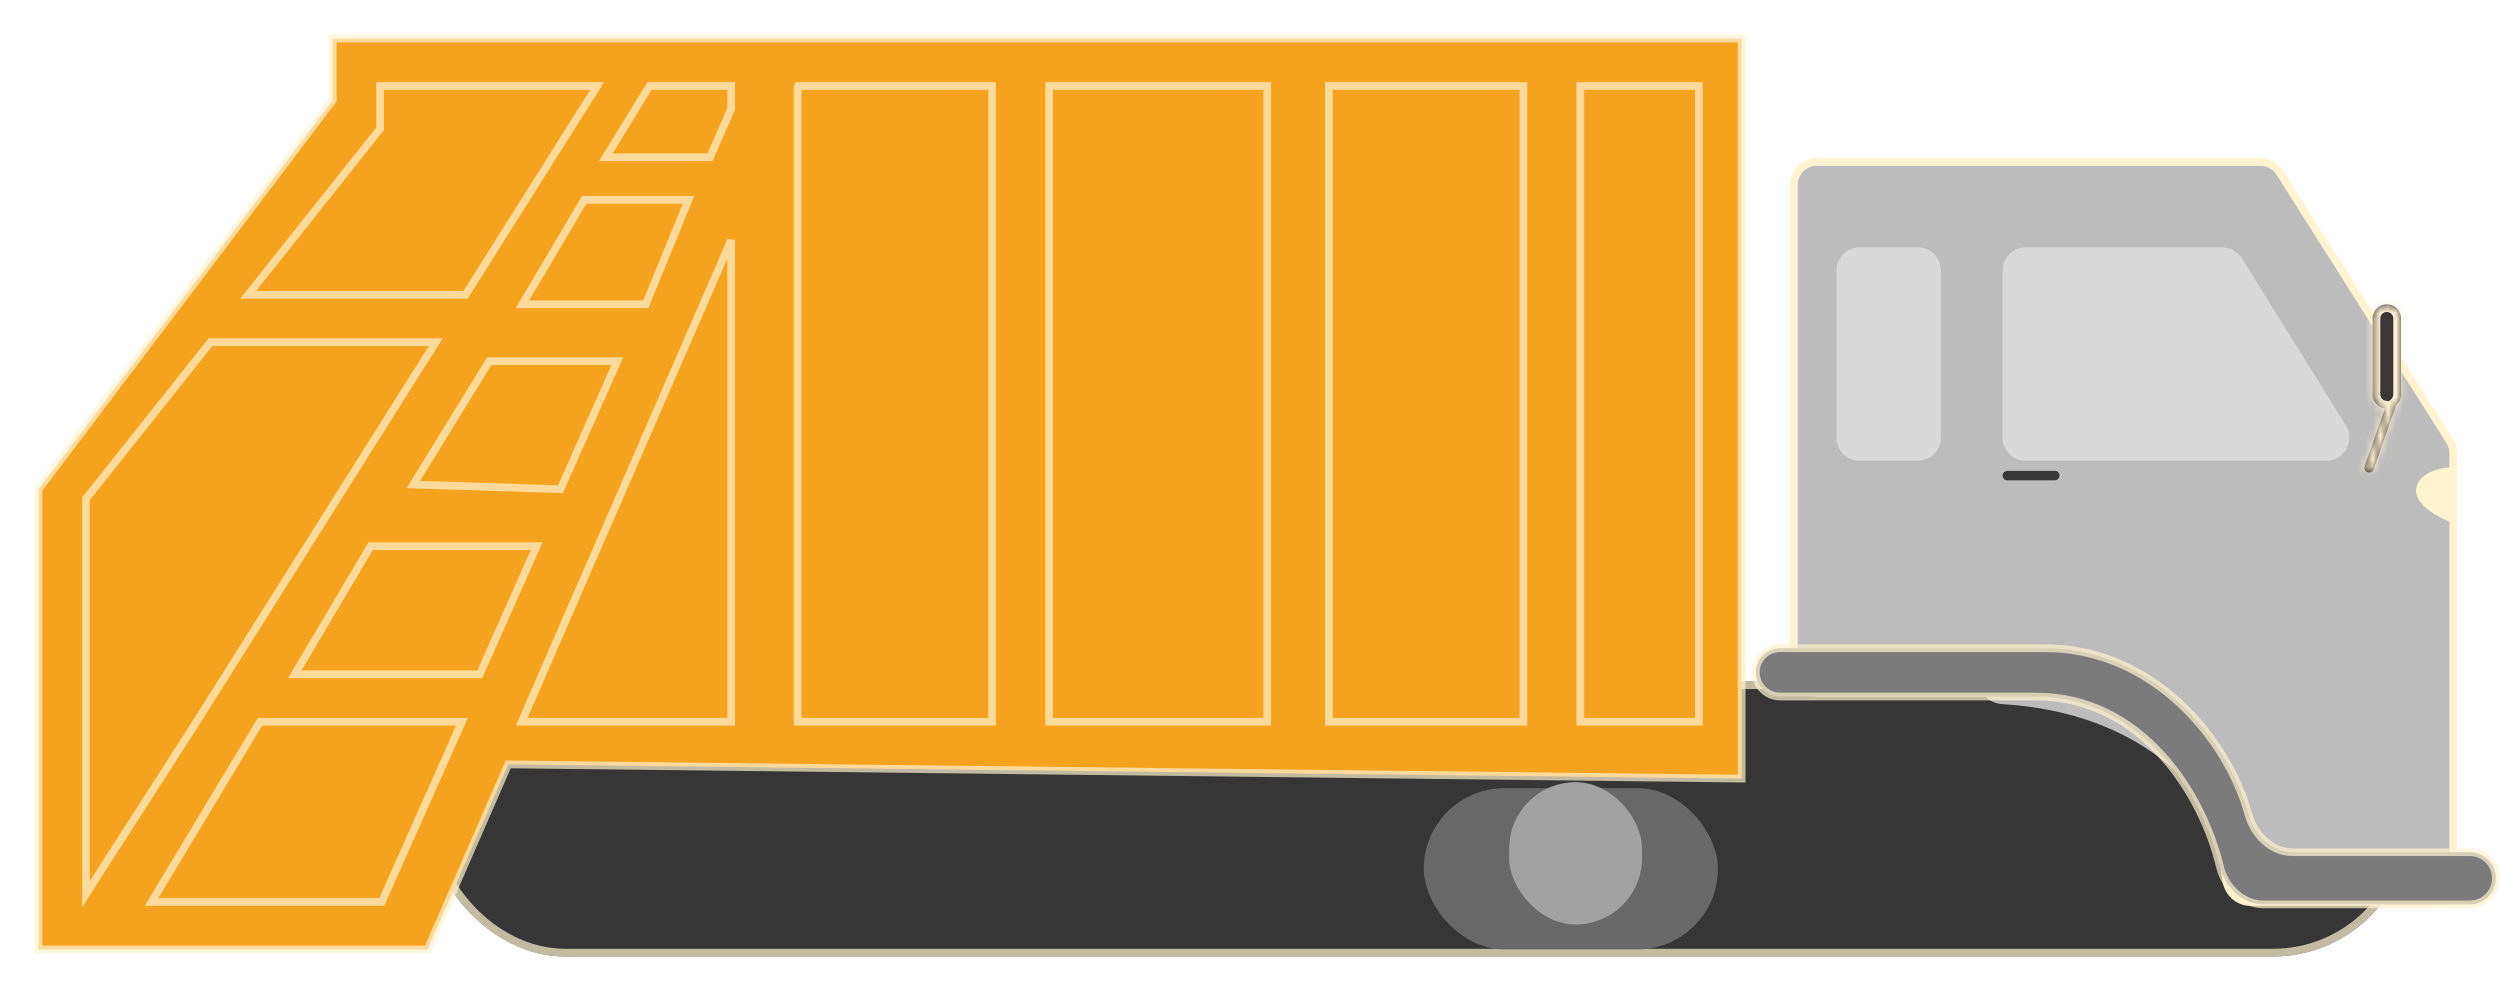 <svg width="324" height="128" viewBox="0 0 324 128" fill="none" xmlns="http://www.w3.org/2000/svg">
<rect x="55.414" y="88.303" width="256.99" height="35.659" rx="17.829" fill="#363636"/>
<rect x="55.914" y="88.803" width="255.99" height="34.659" rx="17.329" stroke="#FFF3D0" stroke-opacity="0.7"/>
<g filter="url(#filter0_d_77_69)">
<rect x="184.524" y="98.14" width="38.118" height="20.904" rx="10.452" fill="#686868"/>
</g>
<g filter="url(#filter1_d_77_69)">
<rect x="195.591" y="99.369" width="17.215" height="18.444" rx="8.607" fill="#A2A2A2"/>
</g>
<g filter="url(#filter2_d_77_69)">
<path d="M43.118 8.993L5 59.407V119.043H55.414L65.866 95.066L225.716 96.91V1H43.118V8.993Z" fill="#F5A21E" stroke="#FFF3D0" stroke-opacity="0.7"/>
<g filter="url(#filter3_i_77_69)">
<path fill-rule="evenodd" clip-rule="evenodd" d="M92.015 16.37L94.762 10.117V7.148H84.172L78.521 16.37H92.015ZM77.388 7.148L71.577 16.37L60.343 34.2H32.162L49.266 12.681V7.148H77.388ZM27.275 40.348L11.148 60.636V111.865L25.481 89.532L56.47 40.348H27.275ZM19.636 112.895H49.473L59.874 89.532H33.694L19.636 112.895ZM67.61 89.532H94.762V27.118L67.61 89.532ZM103.369 89.532H128.576V7.148H103.449L103.369 7.332V89.532ZM135.954 7.148V89.532H164.235V7.148H135.954ZM172.228 7.148V89.532H197.435V7.148H172.228ZM204.813 7.148V89.532H220.183V7.148H204.813ZM67.71 35.429L75.703 21.904H89.229L83.695 35.429H67.71ZM63.407 42.807L53.57 58.792L72.629 59.407L80.007 42.807H63.407ZM48.037 66.784L38.2 83.384H62.177L69.555 66.784H48.037Z" fill="#F5A21E"/>
</g>
<path d="M94.762 10.117L95.22 10.318L95.262 10.222V10.117H94.762ZM92.015 16.37V16.87H92.341L92.473 16.571L92.015 16.37ZM94.762 7.148H95.262V6.648H94.762V7.148ZM84.172 7.148V6.648H83.892L83.745 6.887L84.172 7.148ZM78.521 16.37L78.095 16.109L77.628 16.87H78.521V16.37ZM77.388 7.148L77.811 7.415L78.293 6.648H77.388V7.148ZM71.577 16.37L72 16.637L72 16.637L71.577 16.37ZM60.343 34.2V34.7H60.619L60.767 34.466L60.343 34.2ZM32.162 34.2L31.771 33.889L31.126 34.7H32.162V34.2ZM49.266 12.681L49.658 12.992L49.766 12.856V12.681H49.266ZM49.266 7.148V6.648H48.766V7.148H49.266ZM27.275 40.348V39.848H27.034L26.884 40.037L27.275 40.348ZM11.148 60.636L10.757 60.325L10.648 60.462V60.636H11.148ZM11.148 111.865H10.648V113.57L11.569 112.135L11.148 111.865ZM25.481 89.532L25.901 89.802L25.904 89.799L25.481 89.532ZM56.47 40.348L56.893 40.614L57.376 39.848H56.47V40.348ZM19.636 112.895L19.207 112.637L18.751 113.395H19.636V112.895ZM49.473 112.895V113.395H49.797L49.929 113.098L49.473 112.895ZM59.874 89.532L60.331 89.736L60.644 89.032H59.874V89.532ZM33.694 89.532V89.032H33.411L33.265 89.275L33.694 89.532ZM67.61 89.532L67.151 89.333L66.847 90.032H67.61V89.532ZM94.762 89.532V90.032H95.262V89.532H94.762ZM94.762 27.118H95.262L94.303 26.918L94.762 27.118ZM103.369 89.532H102.869V90.032H103.369V89.532ZM128.576 89.532V90.032H129.076V89.532H128.576ZM128.576 7.148H129.076V6.648H128.576V7.148ZM103.449 7.148V6.648H103.122L102.991 6.949L103.449 7.148ZM103.369 7.332L102.911 7.133L102.869 7.228V7.332H103.369ZM135.954 89.532H135.454V90.032H135.954V89.532ZM135.954 7.148V6.648H135.454V7.148H135.954ZM164.235 89.532V90.032H164.735V89.532H164.235ZM164.235 7.148H164.735V6.648H164.235V7.148ZM172.228 89.532H171.728V90.032H172.228V89.532ZM172.228 7.148V6.648H171.728V7.148H172.228ZM197.435 89.532V90.032H197.935V89.532H197.435ZM197.435 7.148H197.935V6.648H197.435V7.148ZM204.813 89.532H204.313V90.032H204.813V89.532ZM204.813 7.148V6.648H204.313V7.148H204.813ZM220.183 89.532V90.032H220.683V89.532H220.183ZM220.183 7.148H220.683V6.648H220.183V7.148ZM75.703 21.904V21.404H75.418L75.273 21.649L75.703 21.904ZM67.71 35.429L67.28 35.175L66.834 35.929H67.71V35.429ZM89.229 21.904L89.692 22.093L89.974 21.404H89.229V21.904ZM83.695 35.429V35.929H84.031L84.158 35.619L83.695 35.429ZM53.57 58.792L53.144 58.53L52.692 59.264L53.554 59.292L53.57 58.792ZM63.407 42.807V42.307H63.127L62.981 42.545L63.407 42.807ZM72.629 59.407L72.613 59.907L72.949 59.917L73.086 59.61L72.629 59.407ZM80.007 42.807L80.464 43.01L80.776 42.307H80.007V42.807ZM38.2 83.384L37.77 83.129L37.322 83.884H38.2V83.384ZM48.037 66.784V66.284H47.752L47.607 66.529L48.037 66.784ZM62.177 83.384V83.884H62.502L62.634 83.587L62.177 83.384ZM69.555 66.784L70.012 66.987L70.324 66.284H69.555V66.784ZM94.304 9.916L91.557 16.169L92.473 16.571L95.22 10.318L94.304 9.916ZM94.262 7.148V10.117H95.262V7.148H94.262ZM94.762 6.648H84.172V7.648H94.762V6.648ZM78.948 16.631L84.598 7.409L83.745 6.887L78.095 16.109L78.948 16.631ZM92.015 15.87H78.521V16.87H92.015V15.87ZM76.965 6.882L71.154 16.104L72 16.637L77.811 7.415L76.965 6.882ZM71.154 16.104L59.92 33.933L60.767 34.466L72 16.637L71.154 16.104ZM60.343 33.7H32.162V34.7H60.343V33.7ZM48.875 12.37L31.771 33.889L32.553 34.511L49.658 12.992L48.875 12.37ZM48.766 7.148V12.681H49.766V7.148H48.766ZM77.388 6.648H49.266V7.648H77.388V6.648ZM26.884 40.037L10.757 60.325L11.54 60.947L27.666 40.659L26.884 40.037ZM10.648 60.636V111.865H11.648V60.636H10.648ZM25.06 89.262L10.727 111.595L11.569 112.135L25.901 89.802L25.06 89.262ZM56.047 40.081L25.058 89.266L25.904 89.799L56.893 40.614L56.047 40.081ZM27.275 40.848H56.47V39.848H27.275V40.848ZM19.636 113.395H49.473V112.395H19.636V113.395ZM59.418 89.329L49.016 112.692L49.929 113.098L60.331 89.736L59.418 89.329ZM33.694 90.032H59.874V89.032H33.694V90.032ZM20.064 113.153L34.122 89.79L33.265 89.275L19.207 112.637L20.064 113.153ZM67.61 90.032H94.762V89.032H67.61V90.032ZM94.262 27.118V89.532H95.262V27.118H94.262ZM68.068 89.732L95.22 27.317L94.303 26.918L67.151 89.333L68.068 89.732ZM103.369 90.032H128.576V89.032H103.369V90.032ZM128.076 7.148V89.532H129.076V7.148H128.076ZM128.576 6.648H103.449V7.648H128.576V6.648ZM103.828 7.531L103.908 7.348L102.991 6.949L102.911 7.133L103.828 7.531ZM103.869 89.532V7.332H102.869V89.532H103.869ZM136.454 89.532V7.148H135.454V89.532H136.454ZM135.954 90.032H164.235V89.032H135.954V90.032ZM163.735 7.148V89.532H164.735V7.148H163.735ZM164.235 6.648H135.954V7.648H164.235V6.648ZM172.728 89.532V7.148H171.728V89.532H172.728ZM172.228 90.032H197.435V89.032H172.228V90.032ZM196.935 7.148V89.532H197.935V7.148H196.935ZM197.435 6.648H172.228V7.648H197.435V6.648ZM205.313 89.532V7.148H204.313V89.532H205.313ZM204.813 90.032H220.183V89.032H204.813V90.032ZM220.683 89.532V7.148H219.683V89.532H220.683ZM220.183 6.648H204.813V7.648H220.183V6.648ZM75.273 21.649L67.28 35.175L68.141 35.684L76.133 22.158L75.273 21.649ZM89.229 21.404H75.703V22.404H89.229V21.404ZM84.158 35.619L89.692 22.093L88.766 21.714L83.233 35.24L84.158 35.619ZM67.71 35.929H83.695V34.929H67.71V35.929ZM53.996 59.054L63.833 43.069L62.981 42.545L53.144 58.53L53.996 59.054ZM72.645 58.907L53.586 58.292L53.554 59.292L72.613 59.907L72.645 58.907ZM79.55 42.604L72.172 59.204L73.086 59.61L80.464 43.01L79.55 42.604ZM63.407 43.307H80.007V42.307H63.407V43.307ZM38.63 83.639L48.467 67.039L47.607 66.529L37.77 83.129L38.63 83.639ZM62.177 82.884H38.2V83.884H62.177V82.884ZM69.098 66.581L61.72 83.181L62.634 83.587L70.012 66.987L69.098 66.581ZM48.037 67.284H69.555V66.284H48.037V67.284Z" fill="#FFF3D0" fill-opacity="0.7"/>
</g>
<g filter="url(#filter4_d_77_69)">
<path d="M292.924 16.985H235.479C233.822 16.985 232.479 18.328 232.479 19.985V82.776C232.479 84.433 233.822 85.776 235.479 85.776H258.112C279.557 85.776 287.434 97.651 288.5 109.899C288.644 111.549 289.972 112.895 291.628 112.895H314.937C316.594 112.895 317.937 111.552 317.937 109.895V54.744C317.937 54.175 317.776 53.619 317.472 53.138L295.458 18.38C294.908 17.511 293.952 16.985 292.924 16.985Z" fill="#BCBCBC"/>
<path d="M292.924 16.985H235.479C233.822 16.985 232.479 18.328 232.479 19.985V82.776C232.479 84.433 233.822 85.776 235.479 85.776H258.112C279.557 85.776 287.434 97.651 288.5 109.899C288.644 111.549 289.972 112.895 291.628 112.895H314.937C316.594 112.895 317.937 111.552 317.937 109.895V54.744C317.937 54.175 317.776 53.619 317.472 53.138L295.458 18.38C294.908 17.511 293.952 16.985 292.924 16.985Z" stroke="#FFF3D0"/>
</g>
<path d="M313.168 63.176C313.686 61.104 316.404 60.586 317.699 60.586V67.707C315.973 67.059 312.65 65.247 313.168 63.176Z" fill="#FFF3D0"/>
<g filter="url(#filter5_d_77_69)">
<path d="M288.89 21.903H259.453C257.796 21.903 256.453 23.247 256.453 24.903L256.453 84.166C256.453 85.823 257.804 87.156 259.458 87.253C277.575 88.313 287.986 98.932 289.592 109.906C289.832 111.546 291.154 112.895 292.811 112.895H309.404C311.061 112.895 312.404 111.552 312.404 109.895V57.76C312.404 57.198 312.246 56.648 311.949 56.171L291.435 23.315C290.887 22.437 289.925 21.903 288.89 21.903Z" fill="#BCBCBC"/>
</g>
<path d="M265.064 84.008H230.681C228.951 84.008 227.561 85.41 227.561 87.14C227.561 88.87 228.963 90.272 230.693 90.272H263.834C277.69 90.272 285.487 103.035 287.687 112.265C288.327 114.951 290.577 117.208 293.339 117.208H320.089C321.957 117.208 323.471 115.694 323.471 113.826C323.471 111.959 321.957 110.445 320.089 110.445L297.115 110.445C294.354 110.445 292.119 108.176 291.391 105.513C288.758 95.892 279.113 84.008 265.064 84.008Z" fill="#7B7B7B"/>
<path d="M263.834 90.272C277.69 90.272 285.487 103.035 287.687 112.265C288.327 114.951 290.577 117.208 293.339 117.208H320.089C321.957 117.208 323.471 115.694 323.471 113.826V113.826C323.471 111.959 321.957 110.445 320.089 110.445L297.115 110.445C294.354 110.445 292.119 108.176 291.391 105.513C288.758 95.892 279.113 84.008 265.064 84.008C265.064 84.008 265.064 84.008 265.064 84.008C265.064 84.008 240.759 84.008 230.681 84.008C228.951 84.008 227.561 85.41 227.561 87.14V87.14C227.561 88.87 228.963 90.272 230.693 90.272H263.834Z" stroke="#FFF3D0" stroke-opacity="0.7"/>
<g filter="url(#filter6_i_77_69)">
<path d="M259.53 52.718V31.052C259.53 29.395 260.874 28.052 262.53 28.052H287.989C289.026 28.052 289.989 28.587 290.537 29.467L304.018 51.133C305.261 53.131 303.824 55.718 301.471 55.718H262.53C260.874 55.718 259.53 54.375 259.53 52.718Z" fill="#D9D9D9"/>
<path d="M241.012 28.052H248.538C250.195 28.052 251.538 29.395 251.538 31.052V52.718C251.538 54.375 250.195 55.718 248.538 55.718H241.012C239.355 55.718 238.012 54.375 238.012 52.718V31.052C238.012 29.395 239.355 28.052 241.012 28.052Z" fill="#D9D9D9"/>
</g>
<g filter="url(#filter7_d_77_69)">
<mask id="path-14-inside-1_77_69" fill="white">
<path fill-rule="evenodd" clip-rule="evenodd" d="M309.33 35.429C308.311 35.429 307.485 36.255 307.485 37.274V47.111C307.485 48.048 308.185 48.822 309.09 48.94L306.46 56.426C306.347 56.747 306.516 57.097 306.836 57.21C307.156 57.323 307.507 57.154 307.62 56.834L310.473 48.713C310.494 48.653 310.505 48.591 310.507 48.53C310.915 48.192 311.174 47.682 311.174 47.111V37.274C311.174 36.255 310.349 35.429 309.33 35.429Z"/>
</mask>
<path fill-rule="evenodd" clip-rule="evenodd" d="M309.33 35.429C308.311 35.429 307.485 36.255 307.485 37.274V47.111C307.485 48.048 308.185 48.822 309.09 48.94L306.46 56.426C306.347 56.747 306.516 57.097 306.836 57.21C307.156 57.323 307.507 57.154 307.62 56.834L310.473 48.713C310.494 48.653 310.505 48.591 310.507 48.53C310.915 48.192 311.174 47.682 311.174 47.111V37.274C311.174 36.255 310.349 35.429 309.33 35.429Z" fill="#3C3737"/>
<path d="M309.09 48.94L310.033 49.271L310.442 48.107L309.219 47.948L309.09 48.94ZM306.46 56.426L307.403 56.758L307.403 56.758L306.46 56.426ZM307.62 56.834L308.563 57.165L308.563 57.165L307.62 56.834ZM310.473 48.713L311.416 49.044L311.416 49.044L310.473 48.713ZM310.507 48.53L309.868 47.761L309.523 48.047L309.508 48.496L310.507 48.53ZM308.485 37.274C308.485 36.807 308.864 36.429 309.33 36.429V34.429C307.759 34.429 306.485 35.703 306.485 37.274H308.485ZM308.485 47.111V37.274H306.485V47.111H308.485ZM309.219 47.948C308.805 47.894 308.485 47.539 308.485 47.111H306.485C306.485 48.557 307.564 49.749 308.961 49.931L309.219 47.948ZM307.403 56.758L310.033 49.271L308.146 48.608L305.516 56.095L307.403 56.758ZM307.167 56.267C307.368 56.337 307.474 56.557 307.403 56.758L305.516 56.095C305.221 56.936 305.663 57.858 306.505 58.154L307.167 56.267ZM306.676 56.502C306.747 56.302 306.967 56.196 307.167 56.267L306.505 58.154C307.346 58.449 308.268 58.007 308.563 57.165L306.676 56.502ZM309.529 48.382L306.676 56.502L308.563 57.165L311.416 49.044L309.529 48.382ZM309.508 48.496C309.509 48.456 309.516 48.418 309.529 48.382L311.416 49.044C311.471 48.887 311.501 48.726 311.507 48.565L309.508 48.496ZM310.174 47.111C310.174 47.372 310.057 47.605 309.868 47.761L311.146 49.3C311.773 48.78 312.174 47.992 312.174 47.111H310.174ZM310.174 37.274V47.111H312.174V37.274H310.174ZM309.33 36.429C309.796 36.429 310.174 36.807 310.174 37.274H312.174C312.174 35.703 310.901 34.429 309.33 34.429V36.429Z" fill="#FFF3D0" mask="url(#path-14-inside-1_77_69)"/>
</g>
<g filter="url(#filter8_d_77_69)">
<rect x="259.531" y="61.251" width="1.23" height="7.378" rx="0.615" transform="rotate(-90 259.531 61.251)" fill="#363636"/>
</g>
<defs>
<filter id="filter0_d_77_69" x="180.524" y="98.14" width="46.118" height="28.904" filterUnits="userSpaceOnUse" color-interpolation-filters="sRGB">
<feFlood flood-opacity="0" result="BackgroundImageFix"/>
<feColorMatrix in="SourceAlpha" type="matrix" values="0 0 0 0 0 0 0 0 0 0 0 0 0 0 0 0 0 0 127 0" result="hardAlpha"/>
<feOffset dy="4"/>
<feGaussianBlur stdDeviation="2"/>
<feComposite in2="hardAlpha" operator="out"/>
<feColorMatrix type="matrix" values="0 0 0 0 0 0 0 0 0 0 0 0 0 0 0 0 0 0 0.25 0"/>
<feBlend mode="normal" in2="BackgroundImageFix" result="effect1_dropShadow_77_69"/>
<feBlend mode="normal" in="SourceGraphic" in2="effect1_dropShadow_77_69" result="shape"/>
</filter>
<filter id="filter1_d_77_69" x="193.591" y="99.369" width="21.215" height="22.444" filterUnits="userSpaceOnUse" color-interpolation-filters="sRGB">
<feFlood flood-opacity="0" result="BackgroundImageFix"/>
<feColorMatrix in="SourceAlpha" type="matrix" values="0 0 0 0 0 0 0 0 0 0 0 0 0 0 0 0 0 0 127 0" result="hardAlpha"/>
<feOffset dy="2"/>
<feGaussianBlur stdDeviation="1"/>
<feComposite in2="hardAlpha" operator="out"/>
<feColorMatrix type="matrix" values="0 0 0 0 0 0 0 0 0 0 0 0 0 0 0 0 0 0 0.25 0"/>
<feBlend mode="normal" in2="BackgroundImageFix" result="effect1_dropShadow_77_69"/>
<feBlend mode="normal" in="SourceGraphic" in2="effect1_dropShadow_77_69" result="shape"/>
</filter>
<filter id="filter2_d_77_69" x="0.5" y="0.5" width="229.716" height="127.043" filterUnits="userSpaceOnUse" color-interpolation-filters="sRGB">
<feFlood flood-opacity="0" result="BackgroundImageFix"/>
<feColorMatrix in="SourceAlpha" type="matrix" values="0 0 0 0 0 0 0 0 0 0 0 0 0 0 0 0 0 0 127 0" result="hardAlpha"/>
<feOffset dy="4"/>
<feGaussianBlur stdDeviation="2"/>
<feComposite in2="hardAlpha" operator="out"/>
<feColorMatrix type="matrix" values="0 0 0 0 0 0 0 0 0 0 0 0 0 0 0 0 0 0 0.25 0"/>
<feBlend mode="normal" in2="BackgroundImageFix" result="effect1_dropShadow_77_69"/>
<feBlend mode="normal" in="SourceGraphic" in2="effect1_dropShadow_77_69" result="shape"/>
</filter>
<filter id="filter3_i_77_69" x="10.648" y="6.648" width="210.035" height="110.922" filterUnits="userSpaceOnUse" color-interpolation-filters="sRGB">
<feFlood flood-opacity="0" result="BackgroundImageFix"/>
<feBlend mode="normal" in="SourceGraphic" in2="BackgroundImageFix" result="shape"/>
<feColorMatrix in="SourceAlpha" type="matrix" values="0 0 0 0 0 0 0 0 0 0 0 0 0 0 0 0 0 0 127 0" result="hardAlpha"/>
<feOffset dy="4"/>
<feGaussianBlur stdDeviation="2"/>
<feComposite in2="hardAlpha" operator="arithmetic" k2="-1" k3="1"/>
<feColorMatrix type="matrix" values="0 0 0 0 0 0 0 0 0 0 0 0 0 0 0 0 0 0 0.25 0"/>
<feBlend mode="normal" in2="shape" result="effect1_innerShadow_77_69"/>
</filter>
<filter id="filter4_d_77_69" x="227.979" y="16.485" width="94.458" height="104.91" filterUnits="userSpaceOnUse" color-interpolation-filters="sRGB">
<feFlood flood-opacity="0" result="BackgroundImageFix"/>
<feColorMatrix in="SourceAlpha" type="matrix" values="0 0 0 0 0 0 0 0 0 0 0 0 0 0 0 0 0 0 127 0" result="hardAlpha"/>
<feOffset dy="4"/>
<feGaussianBlur stdDeviation="2"/>
<feComposite in2="hardAlpha" operator="out"/>
<feColorMatrix type="matrix" values="0 0 0 0 0 0 0 0 0 0 0 0 0 0 0 0 0 0 0.25 0"/>
<feBlend mode="normal" in2="BackgroundImageFix" result="effect1_dropShadow_77_69"/>
<feBlend mode="normal" in="SourceGraphic" in2="effect1_dropShadow_77_69" result="shape"/>
</filter>
<filter id="filter5_d_77_69" x="252.453" y="21.903" width="63.951" height="98.992" filterUnits="userSpaceOnUse" color-interpolation-filters="sRGB">
<feFlood flood-opacity="0" result="BackgroundImageFix"/>
<feColorMatrix in="SourceAlpha" type="matrix" values="0 0 0 0 0 0 0 0 0 0 0 0 0 0 0 0 0 0 127 0" result="hardAlpha"/>
<feOffset dy="4"/>
<feGaussianBlur stdDeviation="2"/>
<feComposite in2="hardAlpha" operator="out"/>
<feColorMatrix type="matrix" values="0 0 0 0 0 0 0 0 0 0 0 0 0 0 0 0 0 0 0.25 0"/>
<feBlend mode="normal" in2="BackgroundImageFix" result="effect1_dropShadow_77_69"/>
<feBlend mode="normal" in="SourceGraphic" in2="effect1_dropShadow_77_69" result="shape"/>
</filter>
<filter id="filter6_i_77_69" x="238.012" y="28.052" width="66.463" height="31.666" filterUnits="userSpaceOnUse" color-interpolation-filters="sRGB">
<feFlood flood-opacity="0" result="BackgroundImageFix"/>
<feBlend mode="normal" in="SourceGraphic" in2="BackgroundImageFix" result="shape"/>
<feColorMatrix in="SourceAlpha" type="matrix" values="0 0 0 0 0 0 0 0 0 0 0 0 0 0 0 0 0 0 127 0" result="hardAlpha"/>
<feOffset dy="4"/>
<feGaussianBlur stdDeviation="2"/>
<feComposite in2="hardAlpha" operator="arithmetic" k2="-1" k3="1"/>
<feColorMatrix type="matrix" values="0 0 0 0 0 0 0 0 0 0 0 0 0 0 0 0 0 0 0.25 0"/>
<feBlend mode="normal" in2="shape" result="effect1_innerShadow_77_69"/>
</filter>
<filter id="filter7_d_77_69" x="302.425" y="35.429" width="12.749" height="29.816" filterUnits="userSpaceOnUse" color-interpolation-filters="sRGB">
<feFlood flood-opacity="0" result="BackgroundImageFix"/>
<feColorMatrix in="SourceAlpha" type="matrix" values="0 0 0 0 0 0 0 0 0 0 0 0 0 0 0 0 0 0 127 0" result="hardAlpha"/>
<feOffset dy="4"/>
<feGaussianBlur stdDeviation="2"/>
<feComposite in2="hardAlpha" operator="out"/>
<feColorMatrix type="matrix" values="0 0 0 0 0 0 0 0 0 0 0 0 0 0 0 0 0 0 0.25 0"/>
<feBlend mode="normal" in2="BackgroundImageFix" result="effect1_dropShadow_77_69"/>
<feBlend mode="normal" in="SourceGraphic" in2="effect1_dropShadow_77_69" result="shape"/>
</filter>
<filter id="filter8_d_77_69" x="257.531" y="59.022" width="11.378" height="5.23" filterUnits="userSpaceOnUse" color-interpolation-filters="sRGB">
<feFlood flood-opacity="0" result="BackgroundImageFix"/>
<feColorMatrix in="SourceAlpha" type="matrix" values="0 0 0 0 0 0 0 0 0 0 0 0 0 0 0 0 0 0 127 0" result="hardAlpha"/>
<feOffset dy="1"/>
<feGaussianBlur stdDeviation="1"/>
<feComposite in2="hardAlpha" operator="out"/>
<feColorMatrix type="matrix" values="0 0 0 0 0 0 0 0 0 0 0 0 0 0 0 0 0 0 0.25 0"/>
<feBlend mode="normal" in2="BackgroundImageFix" result="effect1_dropShadow_77_69"/>
<feBlend mode="normal" in="SourceGraphic" in2="effect1_dropShadow_77_69" result="shape"/>
</filter>
</defs>
</svg>
